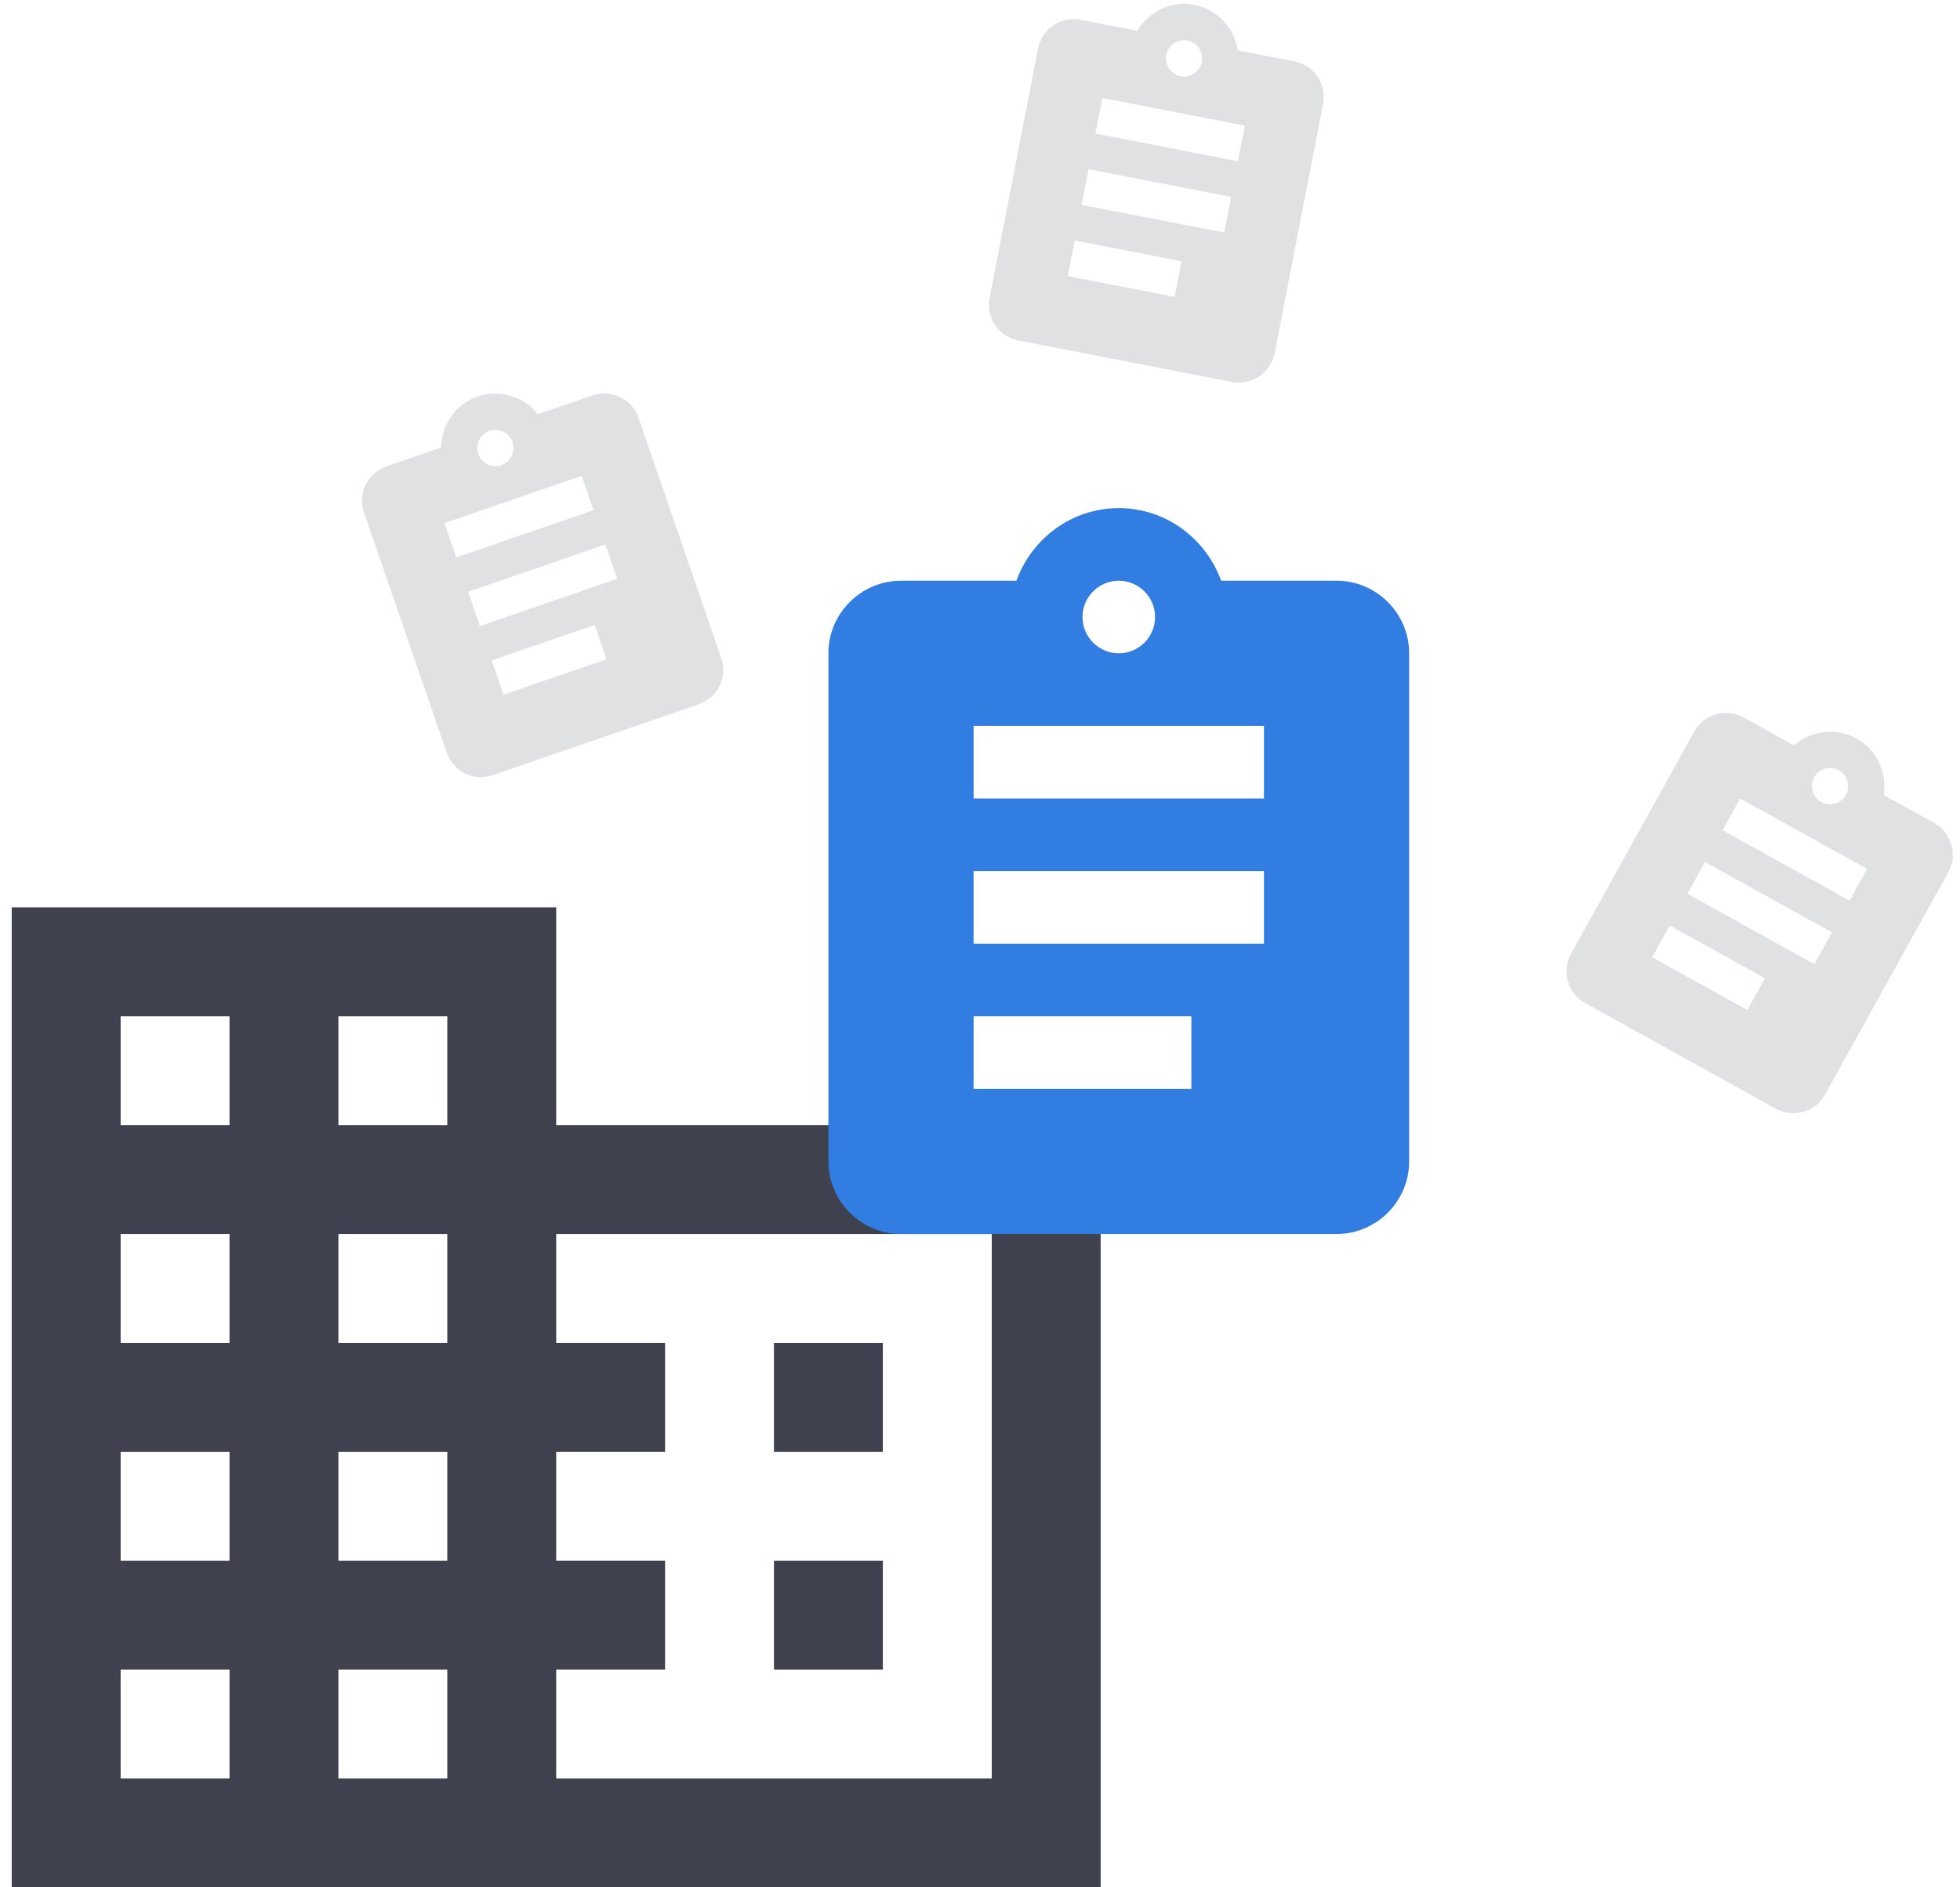 <svg xmlns="http://www.w3.org/2000/svg" width="108" height="104" viewBox="0 0 108 104">
    <g fill="none" fill-rule="evenodd">
        <path d="M-5.353 41h72v72h-72z" opacity=".05"/>
        <path fill="#3F414F" d="M30.647 62V50h-30v54h60V62h-30zm-18 36h-6v-6h6v6zm0-12h-6v-6h6v6zm0-12h-6v-6h6v6zm0-12h-6v-6h6v6zm12 36h-6v-6h6v6zm0-12h-6v-6h6v6zm0-12h-6v-6h6v6zm0-12h-6v-6h6v6zm30 36h-24v-6h6v-6h-6v-6h6v-6h-6v-6h24v30zm-6-24h-6v6h6v-6zm0 12h-6v6h6v-6z"/>
        <path d="M14.647 24.814L37.339 17l7.814 22.692-22.693 7.814z" opacity=".05"/>
        <path fill="#E0E1E2" d="M29.636 22.825c-.775-.96-2.088-1.396-3.317-.973-1.23.424-1.996 1.576-2.016 2.81l-3.006 1.035a2.006 2.006 0 0 0-1.24 2.542l4.558 13.237a2.006 2.006 0 0 0 2.542 1.24l11.346-3.907a2.006 2.006 0 0 0 1.24-2.542L35.185 23.03a2.006 2.006 0 0 0-2.542-1.24l-3.007 1.035zm-1.395 1.538c.179.52-.1 1.092-.62 1.271-.52.18-1.092-.1-1.271-.62-.18-.52.1-1.092.62-1.27.52-.18 1.092.1 1.27.62zm-.495 13.92l-.652-1.891 5.674-1.954.65 1.891-5.672 1.954zM26.443 34.5l-.65-1.891 7.563-2.605.651 1.891-7.564 2.605zm-1.302-3.782l-.651-1.891 7.564-2.605.651 1.891-7.564 2.605z"/>
        <path d="M54.226-3l23.56 4.58-4.58 23.558-23.56-4.579z" opacity=".05"/>
        <path fill="#E0E1E2" d="M68.201 2.773c-.19-1.22-1.11-2.254-2.386-2.502-1.276-.248-2.516.367-3.15 1.426l-3.121-.607a2.006 2.006 0 0 0-2.345 1.581l-2.672 13.743a2.006 2.006 0 0 0 1.582 2.345l11.78 2.29a2.006 2.006 0 0 0 2.344-1.582l2.672-13.743a2.006 2.006 0 0 0-1.582-2.345l-3.122-.606zm-1.977.634c-.105.54-.632.896-1.172.79a1.003 1.003 0 0 1-.791-1.172c.105-.54.632-.895 1.172-.79.54.105.896.632.791 1.172zm-7.389 11.807l.382-1.963 5.89 1.145-.382 1.963-5.89-1.145zm.764-3.926l.381-1.964 7.853 1.527-.381 1.963-7.853-1.526zm.763-3.927l.382-1.963 7.853 1.526-.382 1.964-7.853-1.527z"/>
        <g>
            <path d="M92.282 34l20.991 11.635-11.635 20.991-20.991-11.635z" opacity=".05"/>
            <path fill="#E0E1E2" d="M103.79 43.809c.195-1.218-.36-2.486-1.497-3.117-1.137-.63-2.506-.429-3.436.382l-2.781-1.541a2.006 2.006 0 0 0-2.72.78L86.57 52.556a2.006 2.006 0 0 0 .78 2.719l10.495 5.818a2.006 2.006 0 0 0 2.72-.78l6.787-12.245a2.006 2.006 0 0 0-.78-2.719l-2.781-1.541zm-2.077-.008a1.003 1.003 0 0 1-1.36.39 1.003 1.003 0 0 1-.39-1.36 1.003 1.003 0 0 1 1.36-.39c.481.267.657.879.39 1.36zm-10.676 8.946l.97-1.75 5.248 2.91-.97 1.749-5.248-2.909zm1.94-3.498l.97-1.75 6.996 3.879-.97 1.749-6.996-3.878zm1.939-3.499l.97-1.75 6.996 3.88-.97 1.749-6.996-3.879z"/>
        </g>
        <g>
            <path d="M37.647 26h48v48h-48z" opacity=".05"/>
            <path fill="#317DE2" d="M67.287 32c-.84-2.32-3.04-4-5.64-4-2.6 0-4.8 1.68-5.64 4h-6.36c-2.2 0-4 1.8-4 4v28c0 2.2 1.8 4 4 4h24c2.2 0 4-1.8 4-4V36c0-2.2-1.8-4-4-4h-6.36zm-3.64 2c0 1.1-.9 2-2 2s-2-.9-2-2 .9-2 2-2 2 .9 2 2zm-10 26v-4h12v4h-12zm0-8v-4h16v4h-16zm0-8v-4h16v4h-16z"/>
        </g>
    </g>
</svg>
